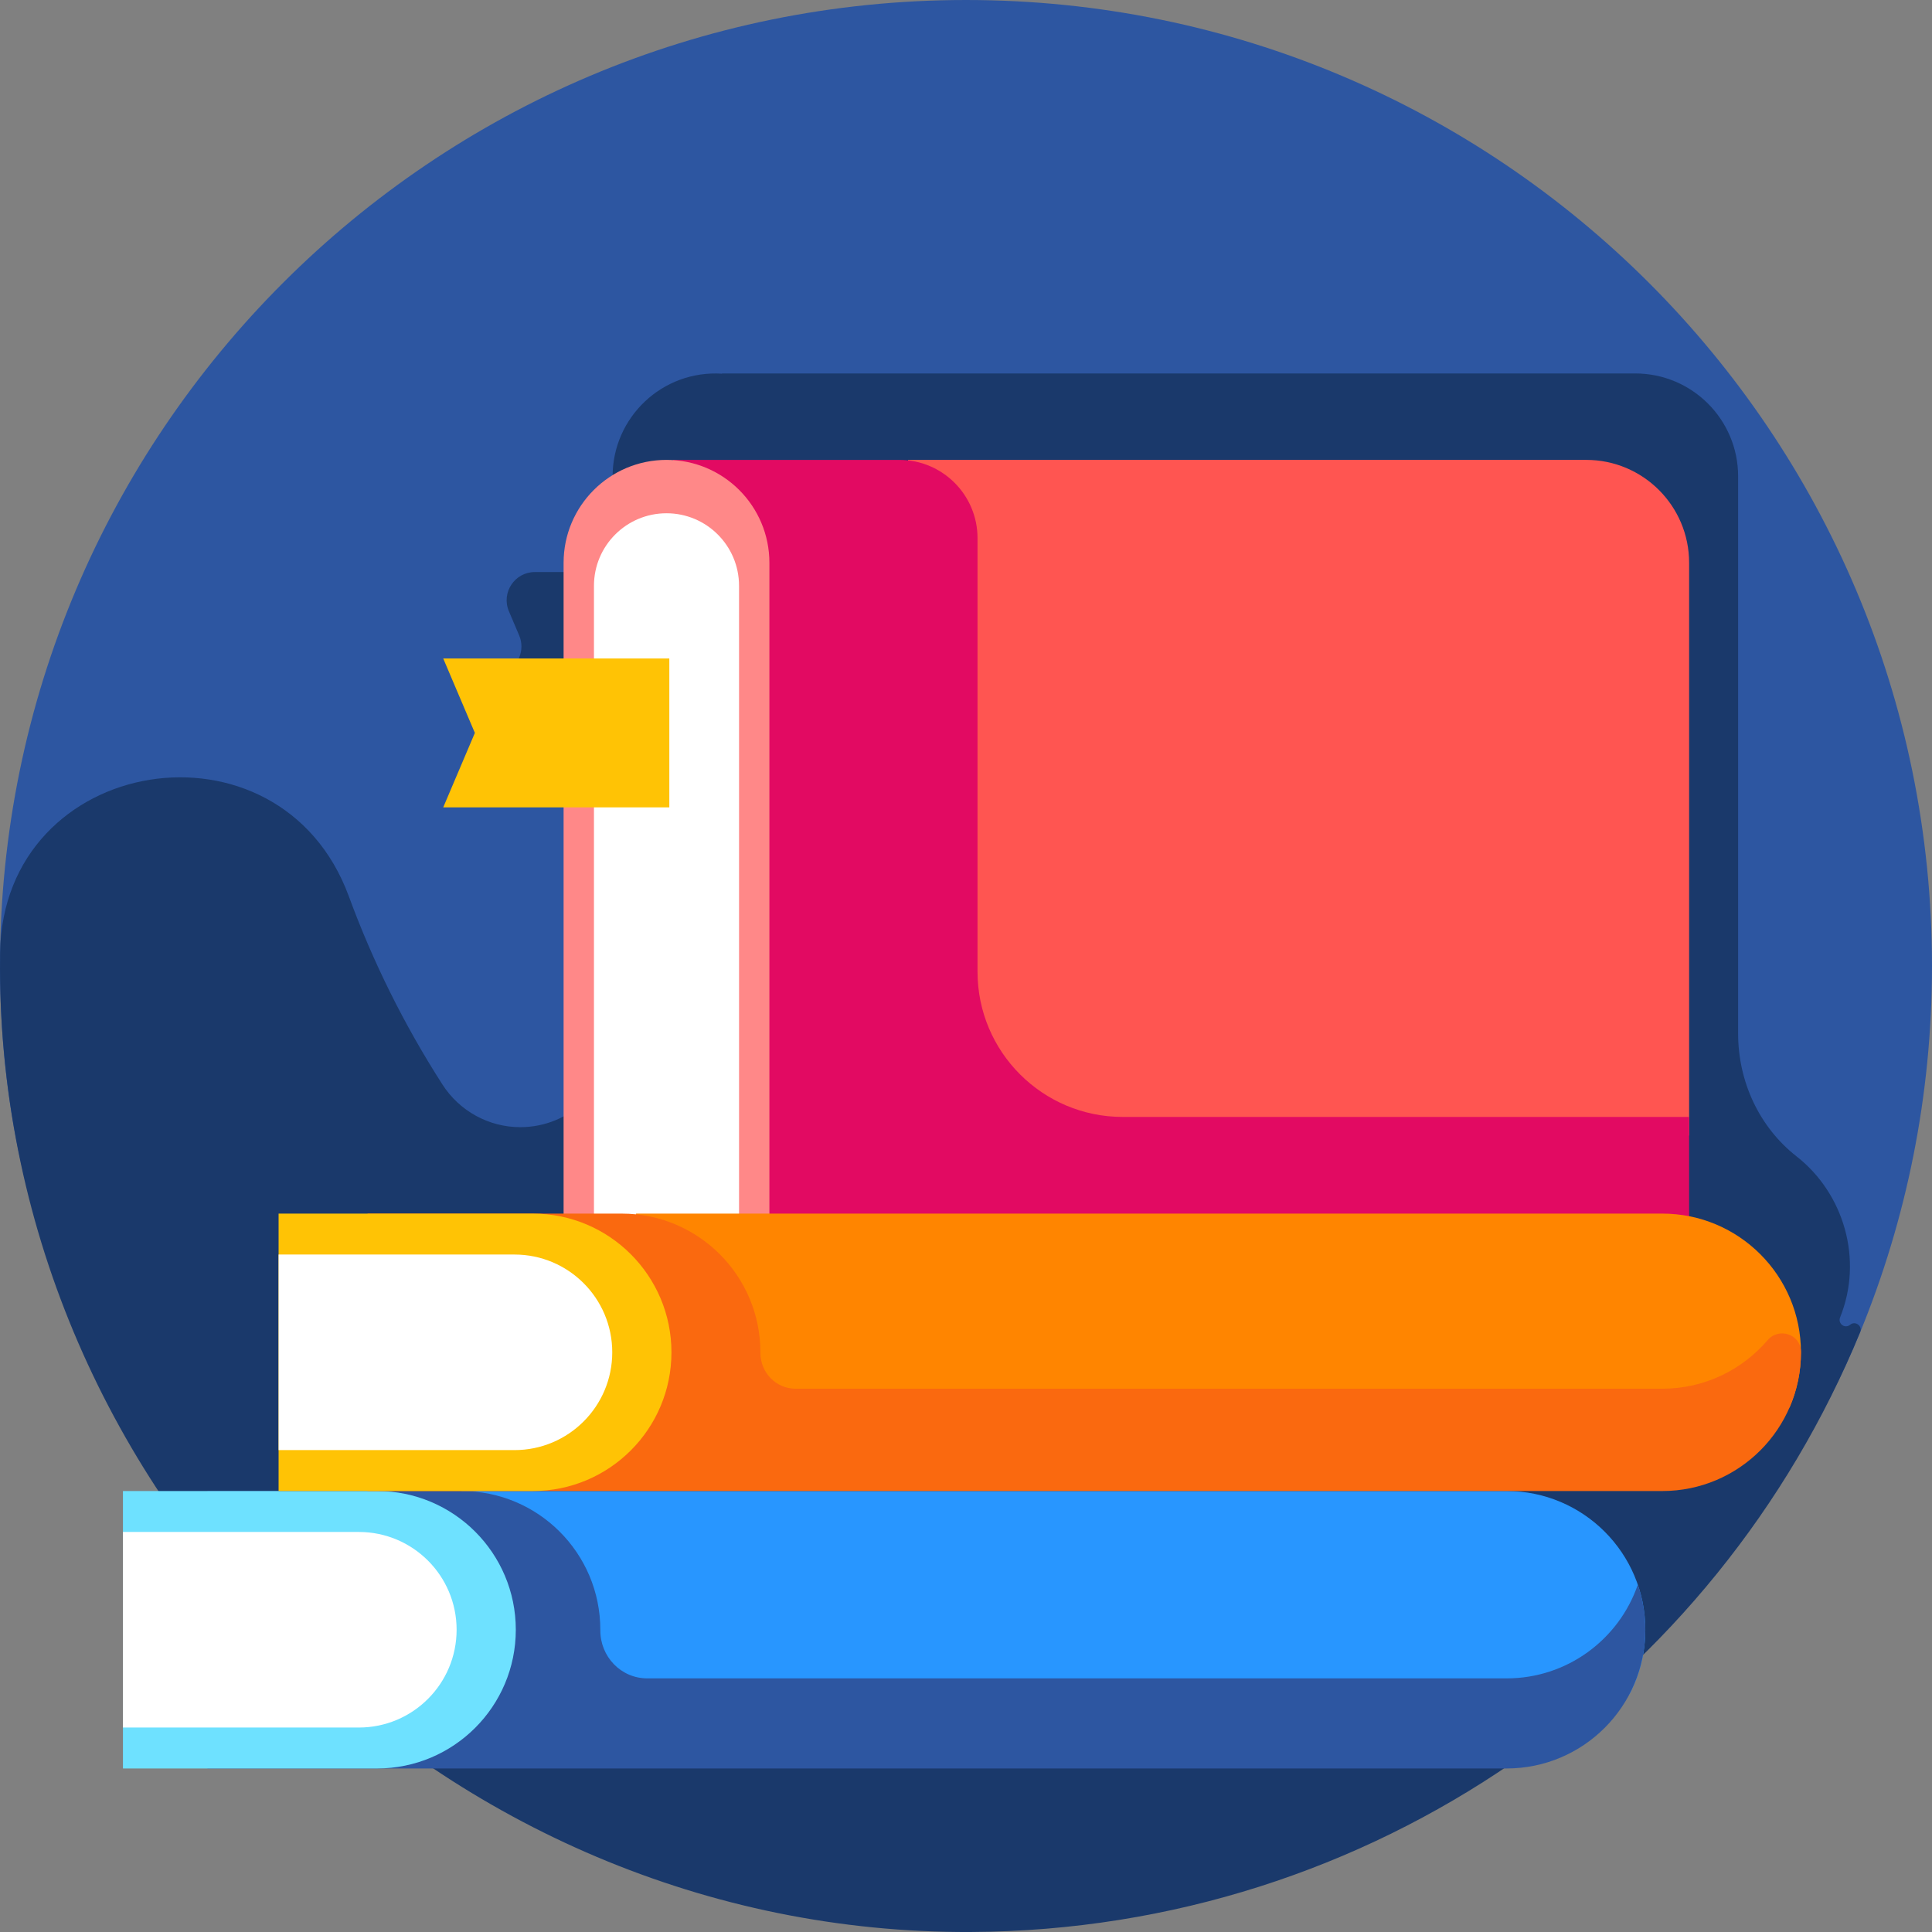 <svg id="Layer_1" enable-background="new 0 0 510 510" height="512" viewBox="0 0 510 510" width="512" xmlns="http://www.w3.org/2000/svg"><rect x="0" y="0" width="510" height="510" fill="#808080" stroke="none"/><g><g><path d="m510 255c0 34.204-6.734 66.835-18.949 96.64-38.08 92.914-129.423 132.736-236.051 132.736-140.833 0-255-88.543-255-229.376s114.167-255 255-255 255 114.167 255 255z" fill="#2d56a1"/></g><path d="m485.739 347.764c6.168-15.307 1.003-32.726-11.5-42.516-9.893-7.747-15.419-19.817-15.419-32.383v-147.121c0-15.002-12.161-27.163-27.163-27.163h-241.055v.06c-15.808-.993-28.891 11.557-28.891 27.103v25.261h-20.521c-5.335 0-8.938 5.447-6.851 10.357l2.712 6.379c.791 1.861.791 3.964 0 5.824l-7.114 16.736h31.775v82.872c0 13.459-10.91 24.369-24.369 24.369-8.319 0-16.051-4.254-20.547-11.254-10.177-15.842-18.403-32.504-24.706-49.664-18.147-49.403-91.373-37.675-92.066 14.951-.019 1.444-.026 2.891-.021 4.341.49 139.342 117.013 254.806 256.354 254.08 106.046-.552 196.76-65.844 234.678-158.363.655-1.597-1.238-3.032-2.6-1.971l-.111.086c-1.371 1.067-3.234-.373-2.585-1.984z" fill="#1a396b"/><g><g><path d="m445.884 299.758v-151.195c0-15.002-12.161-27.163-27.163-27.163h-179.02v178.359h206.183z" fill="#ff5551"/><path d="m258.042 256.501v-114.449c0-11.406-9.246-20.652-20.652-20.652h-59.724v268.218h268.218v-94.773h-149.498c-21.177 0-38.344-17.167-38.344-38.344z" fill="#e20a62"/><path d="m203.102 389.617v-241.054c0-15.002-12.161-27.163-27.163-27.163s-27.163 12.161-27.163 27.163v241.055h54.326z" fill="#f88"/><path d="m195.087 389.617v-234.98c0-10.575-8.573-19.148-19.148-19.148-10.575 0-19.148 8.573-19.148 19.148v234.98z" fill="#fff"/></g><path d="m117.001 213.12h59.683v-39.296h-59.683l8.352 19.648z" fill="#ffc305"/><g><g><path d="m430.036 447.408c2.733-5.128 4.287-10.978 4.287-17.194 0-20.223-16.394-36.617-36.617-36.617h-275.854v53.812h308.184z" fill="#2896ff"/><path d="m432.337 418.323c-4.938 14.384-18.573 24.727-34.632 24.727h-226.822c-6.97 0-12.439-5.732-12.414-12.701 0-.045 0-.09 0-.135 0-20.223-16.394-36.617-36.618-36.617h-67.083v73.235h26.995 40.09 275.853c20.223 0 36.617-16.394 36.617-36.617-.001-4.165-.705-8.162-1.986-11.892z" fill="#2d56a1"/><path d="m32.457 466.831h67.085c20.223 0 36.618-16.394 36.618-36.618 0-20.223-16.394-36.618-36.618-36.618h-67.085z" fill="#6ee1ff"/><path d="m32.457 456.027h62.264c14.256 0 25.813-11.557 25.813-25.813 0-14.256-11.557-25.813-25.813-25.813h-62.264z" fill="#fff"/></g><path d="m167.908 371.551h304.477c1.94-4.467 3.022-9.392 3.022-14.573 0-20.223-16.394-36.618-36.617-36.618h-270.885c0 .018.003.035.003.052z" fill="#ff8500"/><path d="m475.407 356.835c-.018-4.597-5.812-6.555-8.802-3.062-6.713 7.843-16.681 12.815-27.816 12.815h-228.763c-5.219 0-9.311-4.291-9.297-9.51 0-.033 0-.066 0-.1 0-20.223-16.394-36.617-36.618-36.617h-67.084v73.235h20.554 46.531 274.678c20.223 0 36.618-16.394 36.618-36.618-.001-.047-.001-.095-.001-.143z" fill="#fa690f"/><path d="m73.542 393.596h67.085c20.223 0 36.618-16.394 36.618-36.617 0-20.223-16.394-36.618-36.618-36.618h-67.085z" fill="#ffc305"/><path d="m73.542 382.792h62.264c14.256 0 25.813-11.557 25.813-25.813 0-14.256-11.557-25.813-25.813-25.813h-62.264z" fill="#fff"/></g></g></g></svg>